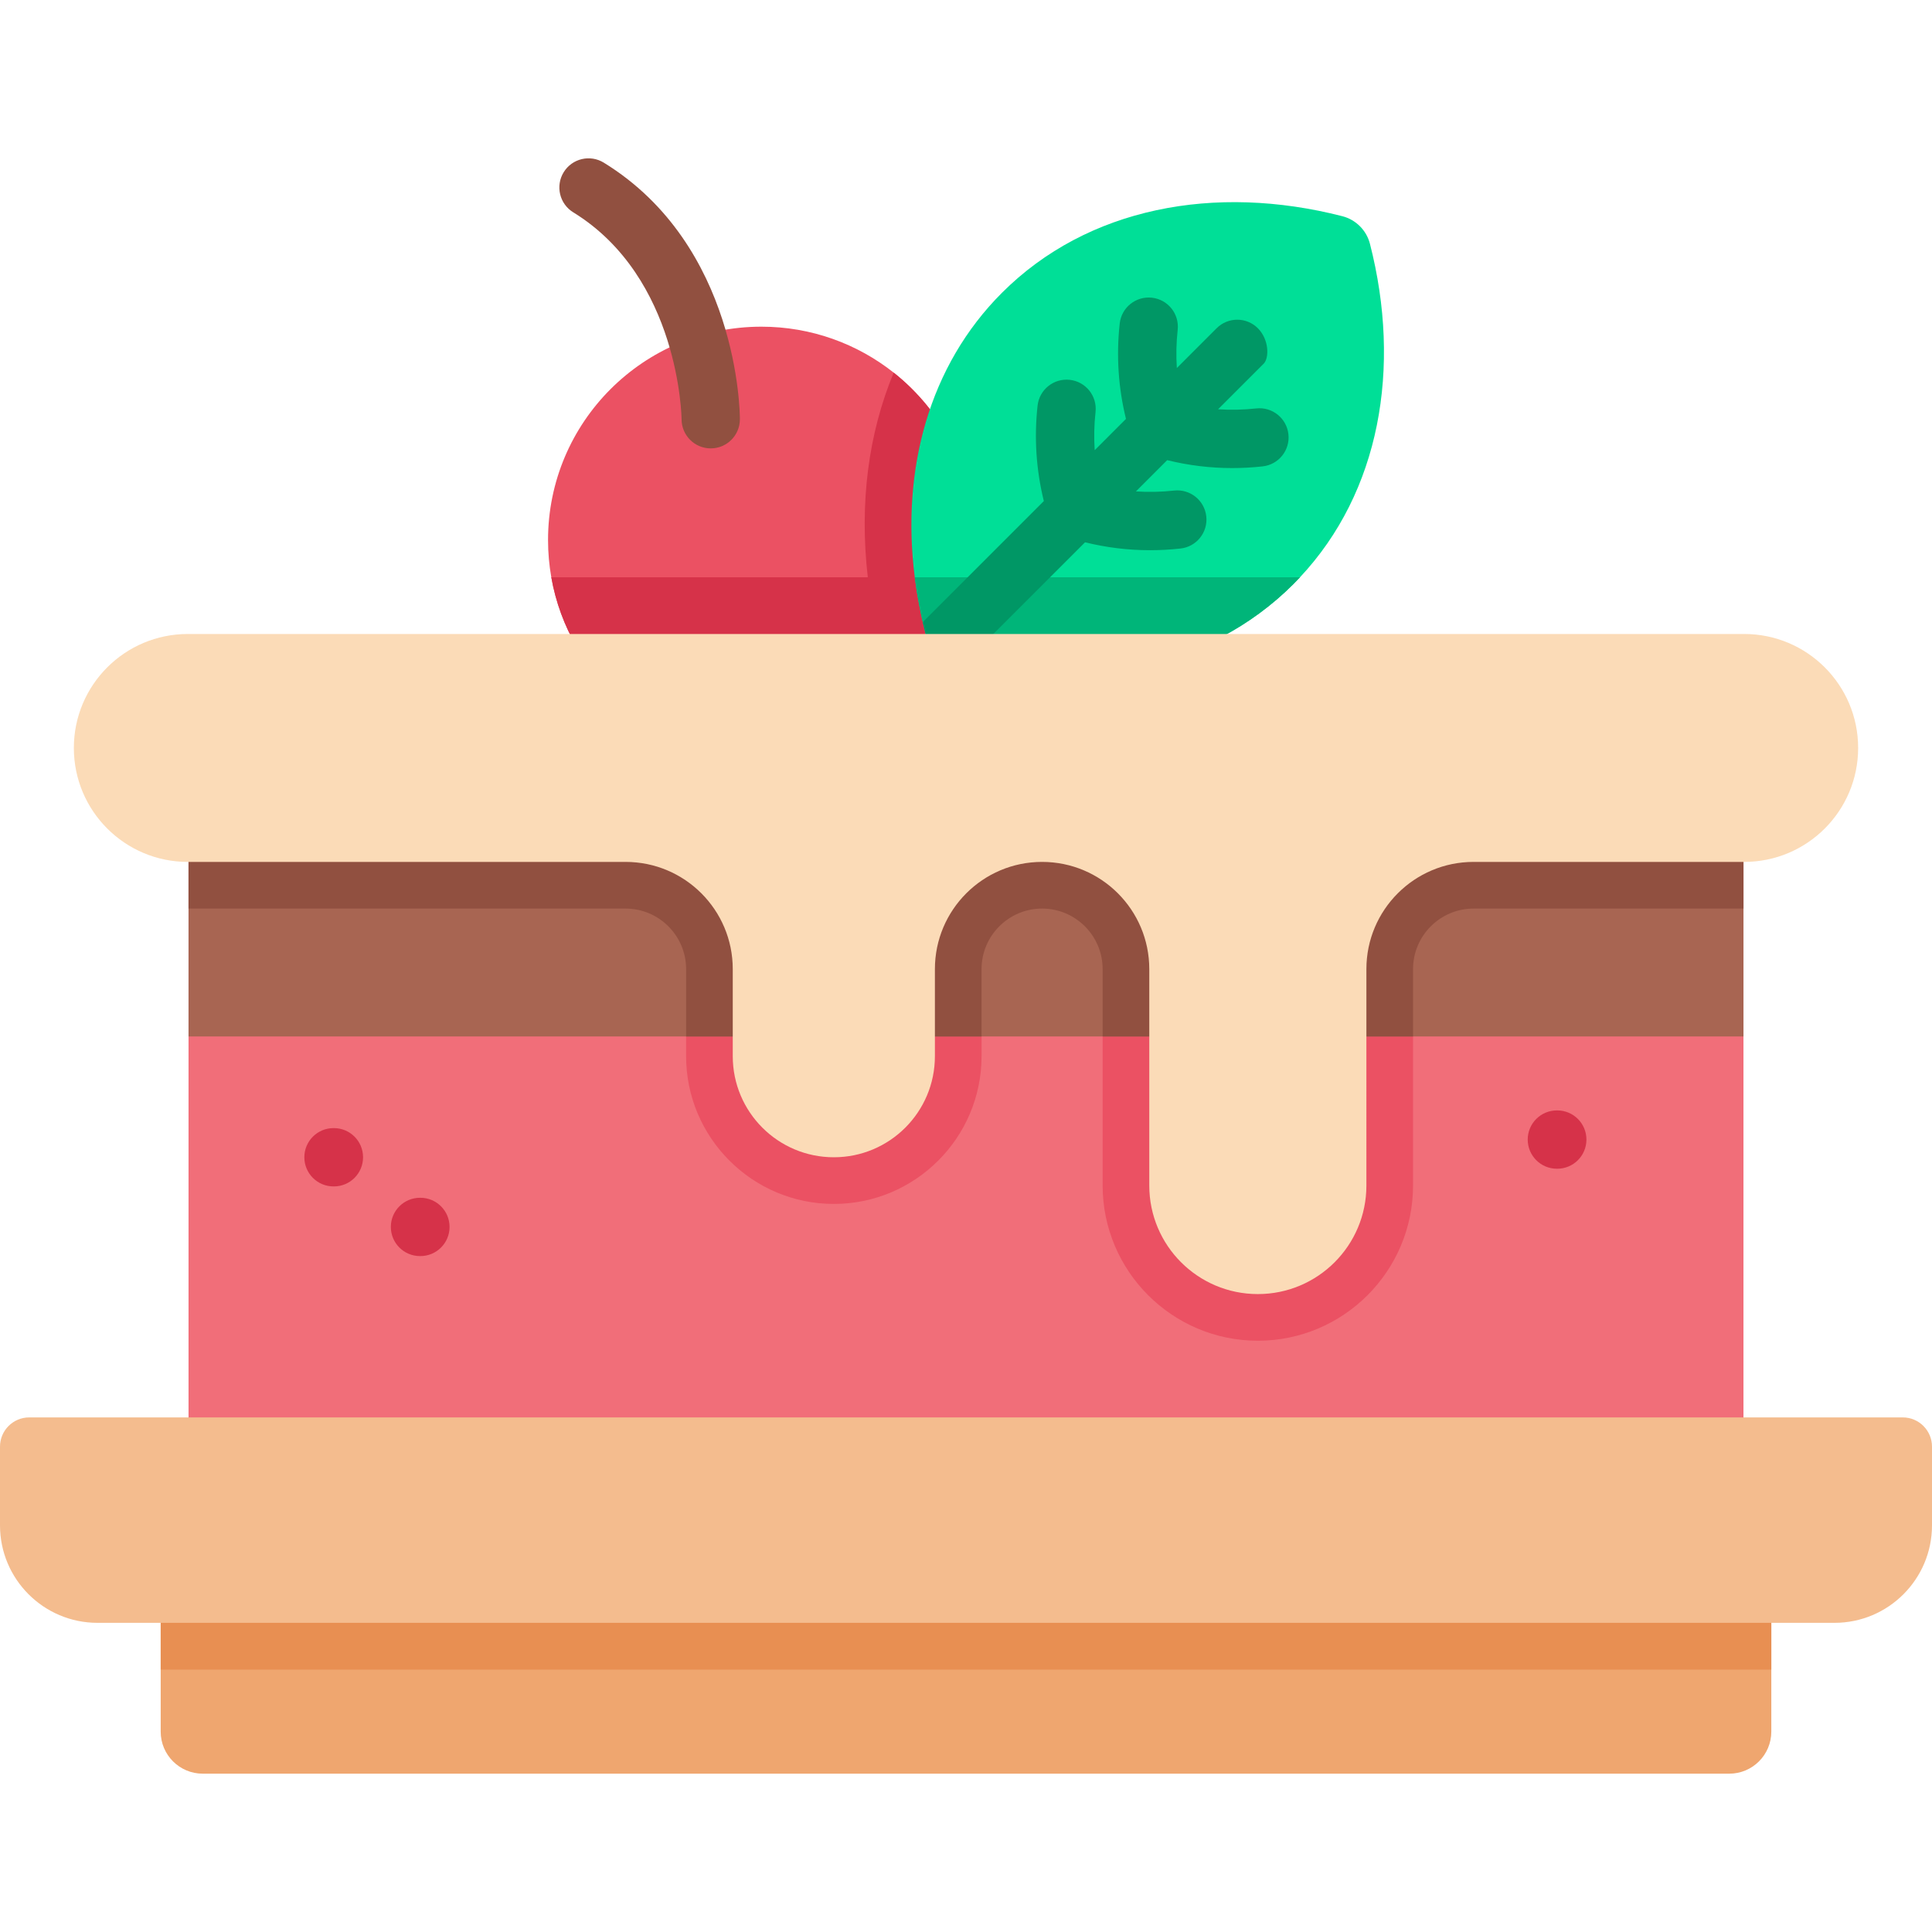 <?xml version="1.0" encoding="iso-8859-1"?>
<!-- Generator: Adobe Illustrator 19.0.0, SVG Export Plug-In . SVG Version: 6.00 Build 0)  -->
<svg xmlns="http://www.w3.org/2000/svg" xmlns:xlink="http://www.w3.org/1999/xlink" version="1.1" id="Layer_1" x="0px" y="0px" viewBox="0 0 512 512" style="enable-background:new 0 0 512 512;" xml:space="preserve" width="512" height="512">
<g id="XMLID_634_">
	<g id="XMLID_635_">
		<path id="XMLID_636_" style="fill:#EB5163;" d="M258.308,143.11c0,31.225-25.311,56.536-56.536,56.536    c-27.856,0-51.015-20.15-55.671-46.667c-0.567-3.204-0.865-6.5-0.865-9.869c0-31.225,25.311-56.536,56.536-56.536    c13.248,0,25.435,4.553,35.067,12.177C249.912,109.114,258.308,125.133,258.308,143.11z"/>
		<path id="XMLID_637_" style="fill:#D63249;" d="M258.308,143.11c0,31.225-25.311,56.536-56.536,56.536    c-27.856,0-51.015-20.15-55.671-46.667h83.877c-2.256-19.604,0.144-38.055,6.861-54.229    C249.912,109.114,258.308,125.133,258.308,143.11z"/>
		<g id="XMLID_638_">
			<path id="XMLID_1155_" style="fill:#00DF97;" d="M242.421,152.982c0.618,4.924,1.566,9.869,2.843,14.814     c0.917,3.564,3.729,6.366,7.294,7.283c33.759,8.664,67.58,2.339,90.203-20.284c0.597-0.597,1.185-1.205,1.751-1.813     c21.18-22.592,26.97-55.506,18.533-88.389c-0.917-3.565-3.729-6.377-7.294-7.294c-33.769-8.674-67.59-2.339-90.213,20.284     C246.233,96.879,238.785,124.354,242.421,152.982z"/>
			<path id="XMLID_1154_" style="fill:#00B579;" d="M242.421,152.982c0.618,4.924,1.566,9.869,2.843,14.814     c0.917,3.564,3.729,6.366,7.294,7.283c33.759,8.664,67.58,2.339,90.203-20.284c0.597-0.597,1.185-1.205,1.751-1.813H242.421z"/>
			<path id="XMLID_639_" style="fill:#009765;" d="M341.444,115.074c-0.467-4.242-4.285-7.307-8.525-6.835     c-3.392,0.373-6.77,0.444-10.117,0.224l12.09-12.089c1.473-1.473,1.473-6.366-1.546-9.385c-3.018-3.018-7.912-3.018-10.93,0     l-10.543,10.545c-0.22-3.347-0.149-6.725,0.224-10.117c0.466-4.241-2.594-8.058-6.836-8.525     c-4.233-0.466-8.058,2.594-8.525,6.836c-0.94,8.551-0.37,17.034,1.658,25.286l-8.289,8.29c-0.221-3.348-0.15-6.726,0.223-10.12     c0.466-4.242-2.594-8.058-6.836-8.525c-4.24-0.466-8.058,2.595-8.525,6.836c-0.941,8.553-0.37,17.037,1.658,25.289     l-32.072,32.077c0.216,0.979,0.453,1.957,0.711,2.936c0.917,3.564,3.729,6.367,7.294,7.283c0.968,0.247,1.947,0.484,4.461-0.845     l30.523-30.519c5.649,1.388,11.405,2.095,17.219,2.095c2.683,0,5.378-0.148,8.079-0.446c4.241-0.467,7.302-4.284,6.835-8.525     c-0.467-4.242-4.287-7.305-8.525-6.835c-3.394,0.373-6.772,0.445-10.12,0.224l8.282-8.281c5.649,1.388,11.405,2.095,17.218,2.095     c2.683-0.001,5.378-0.148,8.078-0.446C338.85,123.132,341.91,119.315,341.444,115.074z"/>
		</g>
	</g>
	<rect id="XMLID_640_" x="49.964" y="215.119" style="fill:#F16E79;" width="412.072" height="171.092"/>
	<path id="XMLID_641_" style="fill:#EB5163;" d="M462.036,215.119v25.662h-71.525c-8.839,0-16.04,7.191-16.04,16.04v57.35   c0,22.685-18.451,41.135-41.135,41.135c-22.674,0-41.125-18.451-41.125-41.135v-57.35c0-8.849-7.201-16.04-16.05-16.04   c-8.839,0-16.04,7.191-16.04,16.04v23.086c0,21.582-17.565,39.147-39.147,39.147s-39.147-17.565-39.147-39.147v-23.086   c0-8.849-7.201-16.04-16.04-16.04H49.964v-25.662H462.036z"/>
	<rect id="XMLID_642_" x="49.964" y="215.119" style="fill:#A86552;" width="412.072" height="59.555"/>
	<path id="XMLID_643_" style="fill:#915040;" d="M462.036,215.119v25.662h-71.525c-8.839,0-16.04,7.191-16.04,16.04v17.853h-82.26   v-17.853c0-8.849-7.201-16.04-16.05-16.04c-8.839,0-16.04,7.191-16.04,16.04v17.853h-78.294v-17.853   c0-8.849-7.201-16.04-16.04-16.04H49.964v-25.662H462.036z"/>
	<g id="XMLID_644_">
		<path id="XMLID_645_" style="fill:#EFA66F;" d="M469.415,419.063v39.845c0,6.145-4.988,11.133-11.133,11.133H53.719    c-6.145,0-11.133-4.988-11.133-11.133v-39.845H469.415z"/>
		<rect id="XMLID_646_" x="42.585" y="419.063" style="fill:#E88F52;" width="426.83" height="23.403"/>
		<g id="XMLID_647_">
			<path id="XMLID_1144_" style="fill:#F4BC8E;" d="M25.844,430.068h460.312c14.273,0,25.844-11.571,25.844-25.844V383.38     c0-4.282-3.471-7.753-7.753-7.753H7.753c-4.282,0-7.753,3.471-7.753,7.753l0,20.845C0,418.497,11.571,430.068,25.844,430.068z"/>
		</g>
	</g>
	<path id="XMLID_648_" style="fill:#FBDBB7;" d="M19.573,198.214L19.573,198.214c0,16.679,13.521,30.2,30.2,30.2h116.01   c15.688,0,28.406,12.718,28.406,28.406v23.082c0,14.793,11.992,26.785,26.785,26.785h0c14.793,0,26.785-11.992,26.785-26.785   V256.82c0-15.688,12.718-28.406,28.406-28.406h0c15.688,0,28.406,12.718,28.406,28.406v57.355c0,15.889,12.88,28.769,28.769,28.769   h0c15.889,0,28.769-12.88,28.769-28.769V256.82c0-15.688,12.718-28.406,28.406-28.406h71.712c16.679,0,30.2-13.521,30.2-30.2v0   c0-16.679-13.521-30.2-30.2-30.2H49.773C33.094,168.015,19.573,181.536,19.573,198.214z"/>
	<g id="XMLID_649_">
		<path id="XMLID_650_" style="fill:#915040;" d="M188.352,118.828c-4.261,0-7.717-3.45-7.726-7.708    c-0.003-0.423-0.528-37.523-28.71-54.853c-3.635-2.235-4.77-6.993-2.534-10.629c2.235-3.634,6.992-4.77,10.629-2.534    c35.658,21.927,36.068,66.127,36.068,67.997C196.078,115.369,192.619,118.828,188.352,118.828z"/>
	</g>
	<g id="XMLID_651_">
		<path id="XMLID_652_" style="fill:#D63249;" d="M88.488,314.413h-0.107c-4.267,0-7.726-3.459-7.726-7.726    c0-4.267,3.459-7.726,7.726-7.726h0.107c4.267,0,7.726,3.459,7.726,7.726C96.214,310.954,92.755,314.413,88.488,314.413z"/>
	</g>
	<g id="XMLID_653_">
		<path id="XMLID_654_" style="fill:#D63249;" d="M111.411,332.875h-0.107c-4.267,0-7.726-3.459-7.726-7.726    c0-4.267,3.459-7.726,7.726-7.726h0.107c4.267,0,7.726,3.459,7.726,7.726C119.138,329.416,115.679,332.875,111.411,332.875z"/>
	</g>
	<g id="XMLID_655_">
		<path id="XMLID_656_" style="fill:#D63249;" d="M412.694,309.725h-0.107c-4.267,0-7.726-3.459-7.726-7.726    s3.459-7.726,7.726-7.726h0.107c4.267,0,7.726,3.459,7.726,7.726S416.961,309.725,412.694,309.725z"/>
	</g>
</g>















</svg>
